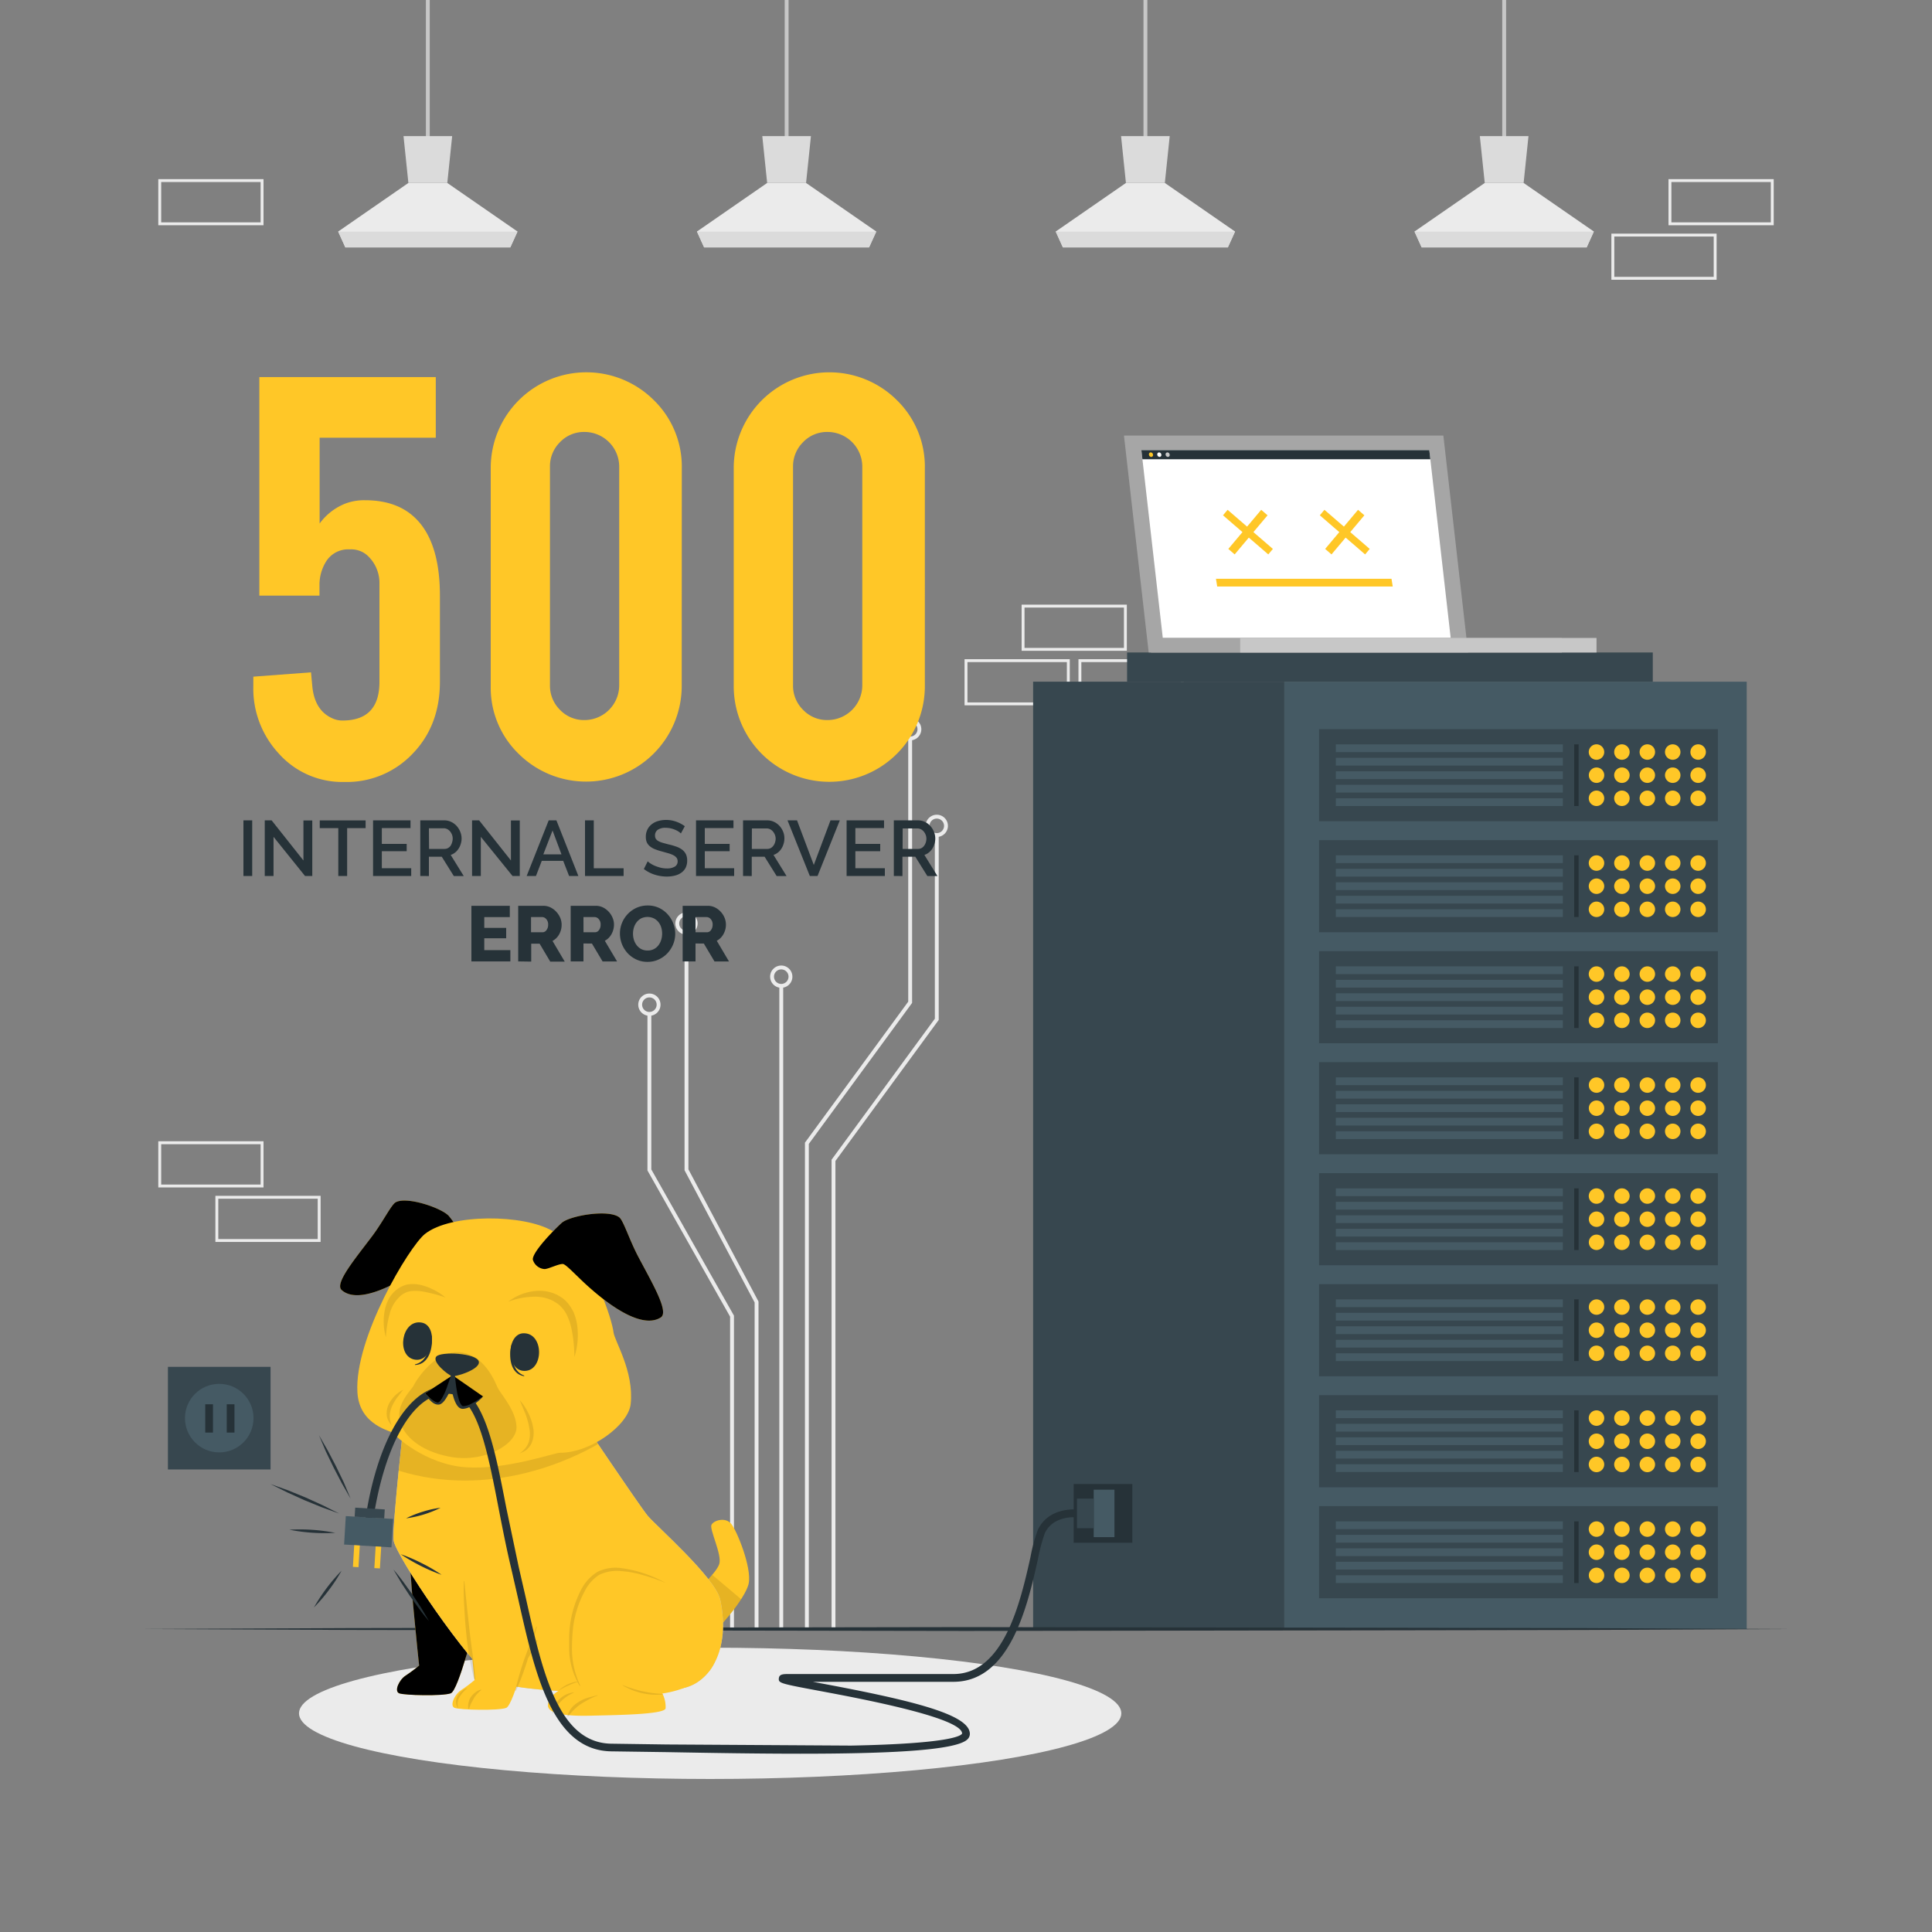<svg xmlns="http://www.w3.org/2000/svg" xmlns:xlink="http://www.w3.org/1999/xlink" viewBox="0 0 500 500" xmlns:v="https://vecta.io/nano"><rect x="0" y="0" width="500" height="500" fill="#808080" stroke="none"/><style><![CDATA[.B{fill:#ffc727}.C{fill:#37474f}.D{fill:#263238}.E{fill:#455a64}.F{opacity:.1}.G{stroke-miterlimit:10}.H{fill:#ebebeb}.I{stroke:#c7c7c7}.J{fill:#dbdbdb}.K{fill:#c7c7c7}]]></style><g fill="none" class="G"><g stroke="#ebebeb"><path d="M443.88 72.03H417.4V60.84h26.48zm14.78-14.11h-26.48V46.73h26.48zM276.48 182.16H250v-11.19h26.48zm14.77-14.11h-26.48v-11.19h26.48zm14.71 14.11h-26.48v-11.19h26.48zM67.82 57.92H41.34V46.73h26.48zM82.6 321.04H56.12v-11.19H82.6zm-14.78-14.11H41.34v-11.19h26.48zm376.06 14.11H417.4v-11.19h26.48z" stroke-width=".75"/><path d="M208.82 421.54V295.88l26.73-36.49v-68.33"/><path d="M233.18 188.73a2.38 2.38 0 1 0 2.37-2.38 2.37 2.37 0 0 0-2.37 2.38zm-17.47 232.81V300.29l26.73-36.49v-47.74"/><path d="M240.06 213.72a2.38 2.38 0 1 0 2.38-2.37 2.38 2.38 0 0 0-2.38 2.37zm-37.87 207.82V255.13"/><path d="M199.81 252.75a2.38 2.38 0 1 0 2.38-2.37 2.38 2.38 0 0 0-2.38 2.37zm-4.01 168.79v-84.58l-18.14-34.22v-61.37"/><path d="M175.28 239a2.38 2.38 0 1 0 2.38-2.38 2.37 2.37 0 0 0-2.38 2.38zm14.17 182.54v-80.92l-21.39-37.84v-40.41"/><path d="M165.68 260a2.38 2.38 0 1 0 2.38-2.37 2.39 2.39 0 0 0-2.38 2.37z"/></g><path d="M110.72 37.56V0" class="I"/></g><path d="M133.93 59.92l-1.87 4.11H89.38l-1.86-4.11 18.17-12.57h10.07l18.17 12.57z" class="H"/><path d="M117.02 35.23l-1.26 12.12h-10.07l-1.26-12.12h12.59zm16.91 24.7l-1.87 4.1H89.38l-1.86-4.1h46.41z" class="J"/><path d="M203.58 37.56V0" fill="none" class="G I"/><path d="M226.78 59.92l-1.87 4.11h-42.68l-1.86-4.11 18.17-12.57h10.07l18.17 12.57z" class="H"/><path d="M209.87 35.23l-1.26 12.12h-10.07l-1.26-12.12h12.59zm16.91 24.7l-1.87 4.1h-42.68l-1.86-4.1h46.41z" class="J"/><path d="M296.43 37.56V0" fill="none" class="G I"/><path d="M319.63 59.92l-1.86 4.11h-42.69l-1.86-4.11 18.17-12.57h10.07l18.17 12.57z" class="H"/><path d="M302.72 35.23l-1.26 12.12h-10.07l-1.26-12.12h12.59zm16.91 24.7l-1.87 4.1h-42.68l-1.86-4.1h46.41z" class="J"/><path d="M389.28 37.56V0" fill="none" class="G I"/><path d="M412.49 59.92l-1.87 4.11h-42.69l-1.86-4.11 18.18-12.57h10.06l18.18 12.57z" class="H"/><path d="M395.57 35.23l-1.26 12.12h-10.06l-1.27-12.12h12.59zm16.91 24.7l-1.86 4.1h-42.69l-1.86-4.1h46.41z" class="J"/><ellipse cx="183.79" cy="443.41" rx="106.41" ry="16.99" class="H"/><path d="M267.37 176.42h65.02v245.17h-65.02z" class="C"/><path d="M332.39 176.42h119.66v245.17H332.39z" class="E"/><use xlink:href="#B" class="C"/><g class="E"><use xlink:href="#C"/><use xlink:href="#C" y="3.49"/><use xlink:href="#C" y="6.98"/><use xlink:href="#C" y="10.46"/><use xlink:href="#C" y="13.95"/></g><g class="B"><use xlink:href="#D"/><use xlink:href="#D" x="6.58"/><use xlink:href="#D" x="13.16"/><use xlink:href="#D" x="19.73"/><use xlink:href="#D" x="26.31"/><use xlink:href="#D" y="5.98"/><use xlink:href="#D" x="6.58" y="5.98"/><use xlink:href="#D" x="13.16" y="5.98"/><use xlink:href="#D" x="19.73" y="5.98"/><use xlink:href="#D" x="26.31" y="5.98"/><circle cx="413.18" cy="407.7" r="2"/><use xlink:href="#D" x="6.58" y="11.97"/><circle cx="426.33" cy="407.7" r="2"/><use xlink:href="#D" x="19.73" y="11.97"/><use xlink:href="#D" x="26.31" y="11.97"/></g><path d="M407.4 393.73h1.15v15.96h-1.15z" class="D"/><use xlink:href="#B" y="-28.72" class="C"/><g class="E"><use xlink:href="#C" y="-28.73"/><use xlink:href="#C" y="-25.24"/><use xlink:href="#C" y="-21.75"/><use xlink:href="#C" y="-18.26"/><use xlink:href="#C" y="-14.78"/></g><g class="B"><use xlink:href="#D" y="-28.73"/><use xlink:href="#D" x="6.58" y="-28.73"/><use xlink:href="#D" x="13.16" y="-28.73"/><use xlink:href="#D" x="19.73" y="-28.73"/><use xlink:href="#D" x="26.31" y="-28.73"/><use xlink:href="#D" y="-22.73"/><use xlink:href="#D" x="6.58" y="-22.73"/><use xlink:href="#D" x="13.16" y="-22.73"/><use xlink:href="#D" x="19.73" y="-22.73"/><use xlink:href="#D" x="26.31" y="-22.73"/><use xlink:href="#D" y="-16.73"/><use xlink:href="#D" x="6.58" y="-16.73"/><use xlink:href="#D" x="13.16" y="-16.73"/><use xlink:href="#D" x="19.73" y="-16.73"/><use xlink:href="#D" x="26.31" y="-16.73"/></g><path d="M407.4 365h1.15v15.96h-1.15z" class="D"/><use xlink:href="#B" y="-57.45" class="C"/><g class="E"><use xlink:href="#C" y="-57.45"/><use xlink:href="#C" y="-53.97"/><use xlink:href="#C" y="-50.48"/><use xlink:href="#C" y="-46.99"/><use xlink:href="#C" y="-43.5"/></g><g class="B"><circle cx="413.18" cy="338.27" r="2"/><use xlink:href="#D" x="6.58" y="-57.46"/><circle cx="426.33" cy="338.27" r="2"/><use xlink:href="#D" x="19.73" y="-57.46"/><use xlink:href="#D" x="26.31" y="-57.46"/><use xlink:href="#D" y="-51.47"/><use xlink:href="#D" x="6.58" y="-51.47"/><use xlink:href="#D" x="13.16" y="-51.47"/><use xlink:href="#D" x="19.73" y="-51.47"/><use xlink:href="#D" x="26.31" y="-51.47"/><use xlink:href="#D" y="-45.49"/><use xlink:href="#D" x="6.58" y="-45.49"/><use xlink:href="#D" x="13.16" y="-45.49"/><use xlink:href="#D" x="19.73" y="-45.49"/><use xlink:href="#D" x="26.31" y="-45.49"/></g><path d="M407.4 336.28h1.15v15.96h-1.15z" class="D"/><use xlink:href="#B" y="-86.18" class="C"/><g class="E"><use xlink:href="#C" y="-86.18"/><use xlink:href="#C" y="-82.7"/><use xlink:href="#C" y="-79.21"/><use xlink:href="#C" y="-75.72"/><use xlink:href="#C" y="-72.23"/></g><g class="B"><use xlink:href="#D" y="-86.19"/><use xlink:href="#D" x="6.58" y="-86.19"/><use xlink:href="#D" x="13.16" y="-86.19"/><use xlink:href="#D" x="19.73" y="-86.19"/><use xlink:href="#D" x="26.31" y="-86.19"/><circle cx="413.18" cy="315.53" r="2"/><use xlink:href="#D" x="6.58" y="-80.2"/><circle cx="426.33" cy="315.53" r="2"/><use xlink:href="#D" x="19.73" y="-80.2"/><use xlink:href="#D" x="26.31" y="-80.2"/><circle cx="413.18" cy="321.51" r="2"/><use xlink:href="#D" x="6.58" y="-74.22"/><circle cx="426.33" cy="321.51" r="2"/><use xlink:href="#D" x="19.73" y="-74.22"/><use xlink:href="#D" x="26.31" y="-74.22"/></g><path d="M407.4 307.55h1.15v15.96h-1.15z" class="D"/><use xlink:href="#B" y="-114.91" class="C"/><g class="E"><use xlink:href="#C" y="-114.91"/><use xlink:href="#C" y="-111.42"/><use xlink:href="#C" y="-107.94"/><use xlink:href="#C" y="-104.45"/><use xlink:href="#C" y="-100.96"/></g><g class="B"><circle cx="413.18" cy="280.82" r="2"/><use xlink:href="#D" x="6.58" y="-114.91"/><circle cx="426.33" cy="280.82" r="2"/><use xlink:href="#D" x="19.73" y="-114.91"/><use xlink:href="#D" x="26.31" y="-114.91"/><circle cx="413.18" cy="286.8" r="2"/><use xlink:href="#D" x="6.58" y="-108.93"/><circle cx="426.33" cy="286.8" r="2"/><use xlink:href="#D" x="19.73" y="-108.93"/><use xlink:href="#D" x="26.31" y="-108.93"/><use xlink:href="#D" y="-102.94"/><use xlink:href="#D" x="6.58" y="-102.94"/><use xlink:href="#D" x="13.16" y="-102.94"/><use xlink:href="#D" x="19.73" y="-102.94"/><use xlink:href="#D" x="26.31" y="-102.94"/></g><path d="M407.4 278.82h1.15v15.96h-1.15z" class="D"/><use xlink:href="#B" y="-143.64" class="C"/><g class="E"><use xlink:href="#C" y="-143.64"/><use xlink:href="#C" y="-140.15"/><use xlink:href="#C" y="-136.66"/><use xlink:href="#C" y="-133.18"/><use xlink:href="#C" y="-129.69"/></g><g class="B"><use xlink:href="#D" y="-143.64"/><use xlink:href="#D" x="6.58" y="-143.64"/><use xlink:href="#D" x="13.16" y="-143.64"/><use xlink:href="#D" x="19.73" y="-143.64"/><use xlink:href="#D" x="26.31" y="-143.64"/><use xlink:href="#D" y="-137.66"/><use xlink:href="#D" x="6.58" y="-137.66"/><use xlink:href="#D" x="13.16" y="-137.66"/><use xlink:href="#D" x="19.73" y="-137.66"/><use xlink:href="#D" x="26.31" y="-137.66"/><use xlink:href="#D" y="-131.67"/><use xlink:href="#D" x="6.58" y="-131.67"/><use xlink:href="#D" x="13.16" y="-131.67"/><use xlink:href="#D" x="19.73" y="-131.67"/><use xlink:href="#D" x="26.31" y="-131.67"/></g><path d="M407.4 250.09h1.15v15.96h-1.15z" class="D"/><use xlink:href="#B" y="-172.36" class="C"/><g class="E"><use xlink:href="#C" y="-172.37"/><use xlink:href="#C" y="-168.88"/><use xlink:href="#C" y="-165.39"/><use xlink:href="#C" y="-161.9"/><use xlink:href="#C" y="-158.42"/></g><g class="B"><use xlink:href="#D" y="-172.37"/><use xlink:href="#D" x="6.58" y="-172.37"/><use xlink:href="#D" x="13.16" y="-172.37"/><use xlink:href="#D" x="19.73" y="-172.37"/><use xlink:href="#D" x="26.31" y="-172.37"/><use xlink:href="#D" y="-166.38"/><use xlink:href="#D" x="6.58" y="-166.38"/><use xlink:href="#D" x="13.16" y="-166.38"/><use xlink:href="#D" x="19.73" y="-166.38"/><use xlink:href="#D" x="26.31" y="-166.38"/><use xlink:href="#D" y="-160.4"/><use xlink:href="#D" x="6.58" y="-160.4"/><use xlink:href="#D" x="13.16" y="-160.4"/><use xlink:href="#D" x="19.73" y="-160.4"/><use xlink:href="#D" x="26.31" y="-160.4"/></g><path d="M407.4 221.36h1.15v15.96h-1.15z" class="D"/><use xlink:href="#B" y="-201.09" class="C"/><g class="E"><use xlink:href="#C" y="-201.09"/><use xlink:href="#C" y="-197.61"/><use xlink:href="#C" y="-194.12"/><use xlink:href="#C" y="-190.63"/><use xlink:href="#C" y="-187.14"/></g><g class="B"><use xlink:href="#D" y="-201.1"/><use xlink:href="#D" x="6.58" y="-201.1"/><use xlink:href="#D" x="13.16" y="-201.1"/><use xlink:href="#D" x="19.73" y="-201.1"/><use xlink:href="#D" x="26.31" y="-201.1"/><circle cx="413.18" cy="200.62" r="2"/><use xlink:href="#D" x="6.58" y="-195.11"/><circle cx="426.33" cy="200.62" r="2"/><use xlink:href="#D" x="19.73" y="-195.11"/><use xlink:href="#D" x="26.31" y="-195.11"/><use xlink:href="#D" y="-189.13"/><use xlink:href="#D" x="6.58" y="-189.13"/><use xlink:href="#D" x="13.16" y="-189.13"/><use xlink:href="#D" x="19.73" y="-189.13"/><use xlink:href="#D" x="26.31" y="-189.13"/></g><path d="M407.4 192.64h1.15v15.96h-1.15z" class="D"/><path d="M291.69 168.86h136.05v7.56H291.69z" class="C"/><path d="M277.86 384.07h15.19v15.19h-15.19zM63 226.7v-14.39h2.27v14.39zm7.79-10.13v10.13h-2.27v-14.39h1.78l8.23 10.38v-10.36h2.29v14.37h-1.88zm23.83-2.25h-4.78v12.38h-2.29v-12.38h-4.8v-2h11.87zm11.8 10.38v2h-9.87v-14.39h9.69v2h-7.42v4.09h6.43v1.89h-6.43v4.4zm2.35 2v-14.39H115a4 4 0 0 1 1.79.41 4.51 4.51 0 0 1 1.41 1.06 5 5 0 0 1 .92 1.5 4.66 4.66 0 0 1 .34 1.72 4.59 4.59 0 0 1-.21 1.39 4.52 4.52 0 0 1-.57 1.24 3.79 3.79 0 0 1-.89 1 3.47 3.47 0 0 1-1.15.62l3.38 5.47h-2.57l-3.12-5H111v5zm2.27-7h4a1.87 1.87 0 0 0 .88-.21 2.12 2.12 0 0 0 .68-.59 3 3 0 0 0 .4-.9 3.17 3.17 0 0 0 .16-1 2.78 2.78 0 0 0-.19-1 3.23 3.23 0 0 0-.5-.85 2.53 2.53 0 0 0-.73-.58 1.92 1.92 0 0 0-.87-.21H111zm13.4-3.13v10.13h-2.27v-14.39H124l8.23 10.38v-10.36h2.29v14.37h-1.88zm17.56-4.26h2l5.68 14.39h-2.4l-1.52-3.91h-5.55l-1.5 3.91h-2.41zm3.31 8.8l-2.31-6.18-2.39 6.18zm6.09 5.59v-14.39h2.27v12.39h7.72v2zm24.81-11a3.18 3.18 0 0 0-.59-.48 5 5 0 0 0-.9-.47 6.63 6.63 0 0 0-1.14-.37 5.86 5.86 0 0 0-1.26-.14 3.39 3.39 0 0 0-2.12.53 1.74 1.74 0 0 0-.68 1.46 1.61 1.61 0 0 0 .21.86 1.89 1.89 0 0 0 .66.58 5.21 5.21 0 0 0 1.12.45q.66.19 1.56.42a17.39 17.39 0 0 1 2 .58 5.64 5.64 0 0 1 1.49.79 3.39 3.39 0 0 1 .95 1.15 3.73 3.73 0 0 1 .33 1.65 4.12 4.12 0 0 1-.41 1.89 3.6 3.6 0 0 1-1.14 1.28 4.77 4.77 0 0 1-1.67.73 8.41 8.41 0 0 1-2.05.24 10.25 10.25 0 0 1-3.17-.5 9.05 9.05 0 0 1-2.77-1.45l1-2a3.79 3.79 0 0 0 .76.59 6.5 6.5 0 0 0 1.15.6 10.9 10.9 0 0 0 1.43.47 6.49 6.49 0 0 0 1.6.19 3.87 3.87 0 0 0 2.07-.47 1.52 1.52 0 0 0 .73-1.38 1.45 1.45 0 0 0-.28-.91 2.44 2.44 0 0 0-.78-.64 7 7 0 0 0-1.23-.49l-1.66-.47a16.84 16.84 0 0 1-1.88-.6 4.69 4.69 0 0 1-1.33-.76 3 3 0 0 1-.8-1 3.51 3.51 0 0 1-.27-1.45 4.15 4.15 0 0 1 .4-1.87 3.94 3.94 0 0 1 1.11-1.38 4.77 4.77 0 0 1 1.65-.84 7.24 7.24 0 0 1 2.07-.29 7.56 7.56 0 0 1 2.69.47 8.74 8.74 0 0 1 2.17 1.15zm13.79 9v2h-9.87v-14.39h9.69v2h-7.42v4.09h6.43v1.89h-6.43v4.4zm2.3 2v-14.39h6.27a4 4 0 0 1 1.79.41 4.51 4.51 0 0 1 1.41 1.06 5 5 0 0 1 .92 1.5A4.47 4.47 0 0 1 203 217a4.59 4.59 0 0 1-.21 1.39 4.8 4.8 0 0 1-.56 1.24 3.83 3.83 0 0 1-.9 1 3.47 3.47 0 0 1-1.15.62l3.38 5.47H201l-3.12-5h-3.33v5zm2.27-7h4a1.84 1.84 0 0 0 .88-.21 2.12 2.12 0 0 0 .68-.59 2.8 2.8 0 0 0 .44-.86 3.18 3.18 0 0 0 .17-1 2.79 2.79 0 0 0-.2-1 3 3 0 0 0-.5-.85 2.53 2.53 0 0 0-.73-.58 1.91 1.91 0 0 0-.86-.21h-3.86zm11.7-7.39l4.34 11.54 4.32-11.54h2.41l-5.76 14.39h-2l-5.77-14.39zM229 224.7v2h-9.9v-14.39h9.69v2h-7.42v4.09h6.43v1.89h-6.43v4.4zm2.32 2v-14.39h6.27a4 4 0 0 1 1.79.41 4.51 4.51 0 0 1 1.41 1.06 5 5 0 0 1 .92 1.5 4.66 4.66 0 0 1 .34 1.72 4.59 4.59 0 0 1-.21 1.39 4.8 4.8 0 0 1-.56 1.24 4 4 0 0 1-.9 1 3.47 3.47 0 0 1-1.15.62l3.38 5.47H240l-3.12-5h-3.33v5zm2.27-7h4a1.87 1.87 0 0 0 .88-.21 2.12 2.12 0 0 0 .68-.59 3 3 0 0 0 .44-.86 3.17 3.17 0 0 0 .16-1 2.78 2.78 0 0 0-.19-1 3.23 3.23 0 0 0-.5-.85 2.53 2.53 0 0 0-.73-.58 1.92 1.92 0 0 0-.87-.21h-3.85zm-101.51 26.19v2.92H122v-14.39h9.94v2.92h-6.61v2.79H131v2.7h-5.67v3.06zm2.03 2.92v-14.39h6.48a4.25 4.25 0 0 1 1.88.42A5.17 5.17 0 0 1 144 236a5.48 5.48 0 0 1 1 1.56 4.57 4.57 0 0 1 .35 1.76 5 5 0 0 1-.16 1.29 5.1 5.1 0 0 1-.46 1.16 4.57 4.57 0 0 1-.74 1 4.27 4.27 0 0 1-1 .74l3.16 5.35h-3.75l-2.75-4.64h-2.17v4.64zm3.32-7.54h3a1.25 1.25 0 0 0 1-.56 2.25 2.25 0 0 0 .43-1.43 2 2 0 0 0-.49-1.42 1.4 1.4 0 0 0-1-.52h-2.94zm10.26 7.54v-14.39h6.48a4.25 4.25 0 0 1 1.88.42 5.17 5.17 0 0 1 1.49 1.12 5.27 5.27 0 0 1 1 1.56 4.58 4.58 0 0 1 .36 1.76 5 5 0 0 1-.17 1.29 5.1 5.1 0 0 1-.46 1.16 4.57 4.57 0 0 1-.74 1 4.27 4.27 0 0 1-1 .74l3.17 5.35h-3.75l-2.76-4.64H151v4.64zm3.32-7.54h3a1.25 1.25 0 0 0 1-.56 2.25 2.25 0 0 0 .43-1.43 2 2 0 0 0-.49-1.42 1.4 1.4 0 0 0-1.05-.52H151zm16.56 7.66a6.68 6.68 0 0 1-2.92-.63 7.21 7.21 0 0 1-2.25-1.65 7.61 7.61 0 0 1-1.45-2.34 7.46 7.46 0 0 1-.51-2.72 7.13 7.13 0 0 1 .53-2.73 7.31 7.31 0 0 1 3.78-3.93 7 7 0 0 1 2.88-.59 6.82 6.82 0 0 1 2.92.62 7.11 7.11 0 0 1 2.25 1.67 7.55 7.55 0 0 1 1.44 2.35 7.36 7.36 0 0 1 .51 2.67 7.16 7.16 0 0 1-.54 2.74 7.5 7.5 0 0 1-1.49 2.32 7.26 7.26 0 0 1-2.27 1.61 6.73 6.73 0 0 1-2.88.61zm-3.75-7.3a5.53 5.53 0 0 0 .24 1.62 4.53 4.53 0 0 0 .72 1.38 3.66 3.66 0 0 0 1.19 1 3.51 3.51 0 0 0 1.62.36 3.4 3.4 0 0 0 2.84-1.39 4.49 4.49 0 0 0 .7-1.4 5.71 5.71 0 0 0 .23-1.59 5.46 5.46 0 0 0-.24-1.61 4.15 4.15 0 0 0-.73-1.38 3.68 3.68 0 0 0-1.19-.95 3.87 3.87 0 0 0-3.26 0 3.75 3.75 0 0 0-1.18 1 4.46 4.46 0 0 0-.71 1.39 5.71 5.71 0 0 0-.23 1.57zm12.85 7.18v-14.39h6.49a4.2 4.2 0 0 1 1.87.42 5 5 0 0 1 1.49 1.12 5.3 5.3 0 0 1 1 1.56 4.76 4.76 0 0 1 .35 1.76 5 5 0 0 1-.16 1.29 5.13 5.13 0 0 1-.47 1.16 4.27 4.27 0 0 1-.74 1 4.43 4.43 0 0 1-1 .74l3.16 5.35h-3.75l-2.76-4.64H180v4.64zm3.33-7.54h3a1.25 1.25 0 0 0 1-.56 2.32 2.32 0 0 0 .43-1.43 2.06 2.06 0 0 0-.49-1.42 1.44 1.44 0 0 0-1.05-.52H180z" class="D"/><path d="M82.72 113.28v22.21a15.05 15.05 0 0 1 6.54-5.12 13.72 13.72 0 0 1 5.22-.91q10.26 0 15.15 7.18 4.22 6.2 4.22 17.51v22.29q0 11.48-7.27 18.83a23.45 23.45 0 0 1-17.5 7.1 22 22 0 0 1-17-7.43 24.71 24.71 0 0 1-6.52-17.34v-2.48L80.49 174l.33 3.55q.59 6.19 5 8.26a6.21 6.21 0 0 0 2.81.66q9.57 0 9.57-10v-25.38a9.63 9.63 0 0 0-3.32-7.51 6.35 6.35 0 0 0-4.4-1.4 6.72 6.72 0 0 0-6.14 3.22 11.45 11.45 0 0 0-1.66 5.94v2.81H67.12V97.59h45.66v15.69zm93.71 64.32a24.76 24.76 0 0 1-42.23 17.46 23.78 23.78 0 0 1-7.2-17.46v-56.48a24.75 24.75 0 0 1 42.27-17.5 24 24 0 0 1 7.18 17.5zm-16.18-56.81a9 9 0 0 0-9-9 8.55 8.55 0 0 0-6.32 2.64 8.77 8.77 0 0 0-2.6 6.36v56.56a8.75 8.75 0 0 0 2.6 6.36 8.55 8.55 0 0 0 6.32 2.64 9 9 0 0 0 9-9zm79.1 56.81a24.73 24.73 0 0 1-49.46 0v-56.48a24.76 24.76 0 0 1 42.28-17.5 24 24 0 0 1 7.18 17.5zm-16.19-56.81a9 9 0 0 0-9-9 8.53 8.53 0 0 0-6.32 2.64 8.73 8.73 0 0 0-2.6 6.36v56.56a8.71 8.71 0 0 0 2.6 6.36 8.53 8.53 0 0 0 6.32 2.64 9 9 0 0 0 9-9z" class="B"/><path d="M43.46 353.74h26.56v26.56H43.46z" class="C"/><circle cx="56.74" cy="367.01" r="8.87" class="E"/><path d="M53.12 363.43h2v7.32h-2zm5.56 0h2v7.32h-2zm-21.83 58.16l53.29-.24 53.29-.09 106.57-.17 106.57.17 53.29.09 53.29.24-53.29.25-53.29.09-106.57.16-106.57-.17-53.29-.09-53.29-.24z" class="D"/><use xlink:href="#E" class="B"/><use xlink:href="#E" class="F"/><path d="M107.4 437.06a3.9 3.9 0 0 1 .65-1.49 5.6 5.6 0 0 1 1.13-1.15 3.68 3.68 0 0 1 1.42-.69.07.07 0 0 1 .07.12l-.55.47-.52.53a6.07 6.07 0 0 0-.85 1.16l-.7 1.27c-.22.44-.33.91-.5 1.37a.1.1 0 0 1-.2 0 3.67 3.67 0 0 1 .05-1.59zm-2.89-1.58a5 5 0 0 1 2.41-2.11c.07 0 .14.05.08.1a8.13 8.13 0 0 0-1.92 2.17 3.66 3.66 0 0 0-.38 2.85s0 .06-.07 0a2.92 2.92 0 0 1-.12-3.01zm2.43-19.48l13.59 12.86 3.51-11.88c1.2-3.12 5-18.31 4-20.43-2.61-5.69-21.48 1.62-22 4.63-.21 1.39.29 8.09.9 14.82z" class="F"/><path d="M179.41 411.72c.55.52 5.9-4.54 6.72-6.91s-2.6-9.06-2-10.2 3.55-2.05 5.06-.3 5.38 11.34 4.58 15.44-9.03 13.25-9.9 13.25-4.46-11.28-4.46-11.28z" class="B"/><path d="M179.41 411.72s3.61 11.2 4.46 11.25c.63 0 5.21-4.86 7.95-9.09l-7.49-6.31c-1.89 2.23-4.54 4.51-4.92 4.15z" class="F"/><path d="M149.19 365.46h-44.4s-3.3 29.24-2.94 33.11 19.87 32.54 25.92 36.24 40.83 3.88 49.29 2c6.58-1.45 12.07-9.85 9.34-22.78-1.19-5.66-16.61-19.14-18.76-21.72s-18.45-26.85-18.45-26.85z" class="K"/><path d="M101.85 398.57c.36 3.87 19.87 32.54 25.93 36.24s40.82 3.88 49.29 2c6.57-1.45 12.07-9.85 9.33-22.79-1.19-5.65-16.6-19.13-18.75-21.71-1.32-1.58-7.94-11.3-12.88-18.6l-5.58-8.27h-44.4l-1.61 15.15c-.78 7.81-1.51 16.05-1.33 17.98z" class="B"/><path d="M103.18 380.61c23.86 7.36 45.08-3.11 51.59-6.88l-5.58-8.27h-44.4l-1.61 15.15z" class="F"/><path d="M177.91 412.64s-12.22-7.67-20.79-6.29-11.6 19-7.49 28.89c0 0-7.82 2.32-7.82 6.1 0 2.15 4.47 2.84 10.91 2.68s19.26-.28 19.54-1.9a7.68 7.68 0 0 0-.84-3.85s11.57-1.3 13.84-9-5.42-15.34-7.35-16.63z" class="B"/><path d="M161.22 436.11a31.06 31.06 0 0 0 10.29 2.28c.07 0 .09.12 0 .13a16.82 16.82 0 0 1-10.33-2.33c-.04-.02-.01-.11.04-.08zm-14.38 7.96a6 6 0 0 1 2.66-3.44 9.23 9.23 0 0 1 2.26-1.14c.92-.31 1.86-.48 2.79-.77.07 0 .13.09 0 .12a15 15 0 0 0-2.3 1.06 22.45 22.45 0 0 0-2.17 1.28 13.51 13.51 0 0 0-3 3c-.03.13-.28.06-.24-.11zm1.58-6.07a.06.06 0 0 1 0 .12 9.84 9.84 0 0 0-5.26 5.22c0 .1-.22.1-.2 0a6.27 6.27 0 0 1 5.46-5.34zm-3.81-.55v.05a25.61 25.61 0 0 1 4.81-2.21c.2.35.41.7.64 1 0 .07.15 0 .11-.06a22.3 22.3 0 0 1-2.14-9.88 48.93 48.93 0 0 1 .32-5.41 0 0 0 0 1 0 0 26.51 26.51 0 0 1 2.9-9 10.84 10.84 0 0 1 3.77-4.34 10.46 10.46 0 0 1 5.65-1 26 26 0 0 1 5.9 1.09 45.74 45.74 0 0 1 5.72 2 31.69 31.69 0 0 0-11.56-3.87 10.58 10.58 0 0 0-6.16 1 11.77 11.77 0 0 0-4.2 4.64 27.93 27.93 0 0 0-3.07 11.88v1.42h0v1.88a18.69 18.69 0 0 0 2.11 8.53 9.08 9.08 0 0 0-4.8 2.28z" class="F"/><path d="M142.43 400.29c1 2.11-2.84 17.3-4 20.42S133 441.24 131 442s-11.93.54-13.33 0 0-3.51 1.61-4.55 3.53-2.63 3.53-2.63-2.88-26.89-2.35-29.9 19.37-10.33 21.97-4.63z" class="B"/><path d="M135.77 429.15l3-8.13c0-.11.21-.06.17.05l-1.89 6.68.28-.46a10.87 10.87 0 0 0 1.57-2.77.093.093 0 0 1 .18.05 6.42 6.42 0 0 1-.59 1.34l-.8 1.47-1.1 1.87v.13a78.59 78.59 0 0 1-3 8.13.13.13 0 0 1-.24-.07 85.77 85.77 0 0 1 2.42-8.29zm-15.72-19.95c0-.05.11-.07.12 0l.62 6.15.7 6.38c.47 4.23 1.18 8.45 1.52 12.69 0 .18-.31.2-.36 0A77.9 77.9 0 0 1 120.6 422c-.22-2.08-.35-4.16-.45-6.24a59.07 59.07 0 0 1-.1-6.56zm1.22 31.41a3.73 3.73 0 0 1 .64-1.49 5.4 5.4 0 0 1 1.14-1.15 3.55 3.55 0 0 1 1.42-.69.07.07 0 0 1 .06.12l-.55.47-.52.53a6.91 6.91 0 0 0-.85 1.16l-.69 1.27c-.21.44-.34.91-.51 1.37a.1.1 0 0 1-.19 0 3.52 3.52 0 0 1 .05-1.59zm-2.9-1.61a5 5 0 0 1 2.42-2.11c.06 0 .13.05.07.1a7.92 7.92 0 0 0-1.91 2.17 3.57 3.57 0 0 0-.38 2.85s0 .06-.07 0a2.92 2.92 0 0 1-.13-3.01z" class="F"/><use xlink:href="#F" class="B"/><use xlink:href="#F" class="F"/><g class="B"><path d="M143 318.59c10.73 6.42 15.49 23.48 15.78 26.21.24 2.22 5.35 10.1 4.44 18.57-.59 5.44-10.37 12.67-18.33 12.6-1.46 0-13.85 4.48-24.32 3.76s-18.39-8.15-18.7-8.78-8.87-1.85-9.37-10.6c-.85-14 13.4-37.76 17.47-41 6.75-5.35 25.69-5.12 33.03-.76z"/><use xlink:href="#G"/></g><use xlink:href="#G" class="F"/><path d="M118.3 349.93c6.58.06 9.58 7.11 10.37 8.94s4.86 6 5 10.43-8.23 9.3-17 7.75-13.4-6.49-13.35-10.95c0-3.59 3.42-6.7 3.8-7.64s5.19-8.59 11.18-8.53zm16.18 12.38a15.06 15.06 0 0 1 2.21 3.31 14 14 0 0 1 1.29 3.82 6.9 6.9 0 0 1-.43 4.1 4.83 4.83 0 0 1-1.28 1.65 5.75 5.75 0 0 1-1.79.92 5.67 5.67 0 0 0 2.35-2.87 7.45 7.45 0 0 0 .16-3.64 20.22 20.22 0 0 0-1-3.67l-1.51-3.62zm-30.15-2.63l-1.61 2.1a13 13 0 0 0-1.27 2.18 7 7 0 0 0-.58 2.36 7.36 7.36 0 0 0 .47 2.51 4.41 4.41 0 0 1-1.25-2.46 5.51 5.51 0 0 1 .45-2.81 8.3 8.3 0 0 1 3.79-3.88z" class="F"/><path d="M207.14 453.86c-10.77 0-22.66-.19-34.61-.41l-14.06-.2c-15.53 0-20-20-24.32-39.26l-1.83-8c-1.24-5.17-2.25-10.38-3.24-15.43-3-15.61-5.67-29.08-12.55-29.82-9.09-1-17.18 12.62-20.13 33.83l-2-.27c3.11-22.36 12.08-36.66 22.32-35.55 8.35.89 11.11 15 14.3 31.43l3.22 15.34 1.85 8.06c4.34 19.38 8.44 37.69 22.36 37.69l14.1.2 47.7.29c25.42-.5 28.43-2.5 28.74-3.11 0-4.16-26.84-9.16-36.94-11.05s-10.6-2-10.49-3.23 1.35-1.13 3.25-1.13h41.94c13.15 0 17.39-18.92 19.93-30.23a42.34 42.34 0 0 1 1.93-7.13c2.94-6.12 10.38-5.23 10.69-5.19l-.26 2c-.26 0-6.32-.74-8.63 4.07a44 44 0 0 0-1.78 6.7c-2.67 11.89-7.12 31.79-21.88 31.79h-36.4l2.09.39c24.42 4.56 38.56 8.17 38.56 13.1a1.94 1.94 0 0 1-.65 1.42c-2.97 2.89-20.64 3.7-43.21 3.7z" class="D"/><path d="M89.493 392.367l12.258.735-.441 7.357-12.258-.735z" class="E"/><path d="M91.928 390.177l7.646.458-.14 2.336-7.646-.458z" class="C"/><path d="M91.669 399.889l1.447.087-.336 5.61-1.447-.087zm5.551.321l1.437.086-.336 5.61-1.437-.086z" class="B"/><path d="M283.05 397.81v-12.28h5.37v12.28z" class="E"/><path d="M278.72 395.5v-7.66h4.34v7.66z" class="C"/><use xlink:href="#H" class="B"/><use xlink:href="#H" class="F"/><path d="M148.65 351.21a18.76 18.76 0 0 0 .8-7.54 13.36 13.36 0 0 0-.91-3.83 9.38 9.38 0 0 0-1-1.79 8.76 8.76 0 0 0-1.34-1.58 7.2 7.2 0 0 0-.81-.65c-.29-.2-.59-.36-.88-.54l-.45-.25-.47-.19a8.56 8.56 0 0 0-1-.36 10.59 10.59 0 0 0-4-.38 13.75 13.75 0 0 0-7.08 2.79 20 20 0 0 1 7.13-1.31 10.52 10.52 0 0 1 3.37.6c.27.08.52.23.78.33l.38.17.36.23.71.44a6 6 0 0 1 .63.52 8.14 8.14 0 0 1 1.94 2.69 14.77 14.77 0 0 1 1.09 3.33 35.93 35.93 0 0 1 .75 7.32zm-48.78-5.11a28.54 28.54 0 0 1 1-6.15 9.2 9.2 0 0 1 3-4.76 6.73 6.73 0 0 1 1.18-.69 4.66 4.66 0 0 1 1.27-.35 10.83 10.83 0 0 1 2.89.06 40.09 40.09 0 0 1 6.06 1.57 15.32 15.32 0 0 0-2.69-1.82l-1.48-.7a16.12 16.12 0 0 0-1.57-.54 9.22 9.22 0 0 0-3.42-.38 5.58 5.58 0 0 0-1.8.44 7.54 7.54 0 0 0-1.56.9 7.93 7.93 0 0 0-2.26 2.71 10.63 10.63 0 0 0-1 3.23 14.87 14.87 0 0 0 .38 6.48z" class="F"/><g class="D"><path d="M132.36 348.07c0-.11.26.15.25.28-.24 3 0 6.5 3 7.63.09 0 .07.19 0 .17-3.67-.63-4-5.26-3.25-8.08z"/><path d="M135.46 345.05c5.34-.14 5.33 9.61.38 9.74s-4.84-9.63-.38-9.74zm-23.73.65c0-.11-.27.12-.28.25-.18 3-1 6.43-4 7.14-.09 0-.1.17 0 .17 3.67-.12 4.64-4.66 4.28-7.56z"/><path d="M109.09 342.28c-5.26-.88-6.62 8.78-1.74 9.59s6.16-8.87 1.74-9.59zm7.82 13.84c1 .31 7.54-1.77 7-3.77-.55-2.16-9.81-2.67-11-1.27s3.01 4.72 4 5.04z"/><path d="M125.13 361.29a22.13 22.13 0 0 1-3.35 2.09 4.46 4.46 0 0 1-1.82.52c-.38.07-.7-.44-.92-.93a14.25 14.25 0 0 1-.83-3.19c-.2-1.09-.31-2.21-.43-3.3l-.31-3-.91 2.95-.94 2.73a20.82 20.82 0 0 1-1.18 2.64 3.85 3.85 0 0 1-.39.6 1.77 1.77 0 0 1-.46.48.83.83 0 0 1-.55.06 3.15 3.15 0 0 1-.72-.3 10.27 10.27 0 0 1-2.37-2.13 7.52 7.52 0 0 0 2 2.46 2.86 2.86 0 0 0 .87.46 2.71 2.71 0 0 0 .59.08 1.4 1.4 0 0 0 .64-.15 2.72 2.72 0 0 0 .74-.6 5.94 5.94 0 0 0 .5-.65 16.62 16.62 0 0 0 1.43-2.69c.4-.91.74-1.83 1-2.76l-1.23-.09a29.65 29.65 0 0 0 .46 3.37 16.5 16.5 0 0 0 .42 1.68 8.7 8.7 0 0 0 .67 1.67 3.5 3.5 0 0 0 .59.82 1.71 1.71 0 0 0 .53.37 1.31 1.31 0 0 0 .41.12 1.51 1.51 0 0 0 .37 0 4.89 4.89 0 0 0 2.16-.77 13.91 13.91 0 0 0 3.03-2.54zm-50.23 34.6a47.15 47.15 0 0 1 11.86.81 47.23 47.23 0 0 1-11.86-.81zm28.79 6.33a42.64 42.64 0 0 1 5.47 2.34 41.43 41.43 0 0 1 5.13 3 47.1 47.1 0 0 1-10.6-5.35zM81.25 416a46.89 46.89 0 0 1 7.14-9.5 41.37 41.37 0 0 1-3.27 5 41.53 41.53 0 0 1-3.87 4.5zM70 384.07l4.56 1.63 4.48 1.83 4.41 2 4.34 2.17-4.56-1.64-4.48-1.83-4.41-2-4.34-2.16zm35.13 8.86a26.48 26.48 0 0 1 4.34-1.72 25.63 25.63 0 0 1 4.55-1 28.44 28.44 0 0 1-8.89 2.73zm-14.38-5.06l-2.29-4-2.12-4.07-2-4.14-1.79-4.23 2.3 4 2.12 4.06 2 4.14 1.78 4.24zM111 419.5c-.89-1-1.72-2.09-2.53-3.16l-2.37-3.28-2.22-3.38-2.06-3.49c.89 1 1.72 2.09 2.53 3.16l2.37 3.28 2.22 3.38 2.06 3.49z"/></g><path d="M379.94 168.86h-82.66l-6.4-56.14h82.66l6.4 56.14z" fill="#a6a6a6"/><path d="M375.44 165.1h-74.51l-5.54-48.61h74.51l5.54 48.61z" fill="#fff"/><g class="B"><path d="M329.42 142.06l-1.19 1.42-11.72-10.12 1.19-1.42 11.72 10.12z"/><path d="M326.4 131.94l1.64 1.42-8.51 10.12-1.64-1.42 8.51-10.12zm28.08 10.12l-1.19 1.42-11.72-10.12 1.19-1.42 11.72 10.12z"/><path d="M351.46 131.94l1.64 1.42-8.51 10.12-1.64-1.42 8.51-10.12zm-36.45 19.85l-.32-2h45.43l.32 2h-45.43z"/></g><path d="M297.86 165.1H404.2v3.77H297.86z" fill="#a6a6a6"/><path d="M320.96 165.1h92.22v3.77h-92.22z" class="K"/><path d="M370.17 118.85l-.27-2.36h-74.51l.27 2.36h74.51z" class="D"/><use xlink:href="#I" class="K"/><path d="M299.5 117.67a.64.64 0 0 0 .6.58.49.49 0 0 0 .46-.58.64.64 0 0 0-.59-.59.5.5 0 0 0-.47.59z" fill="#fff"/><use xlink:href="#I" x="-4.31" class="B"/><defs ><path id="B" d="M341.37 389.79h103.21v23.84H341.37z"/><path id="C" d="M345.71 393.73h58.75v2.01h-58.75z"/><path id="D" d="M415.17 395.73a2 2 0 1 1-2-2 2 2 0 0 1 2 2z"/><path id="E" d="M128.08 396.52c1 2.12-2.84 17.31-4 20.43s-5.39 20.53-7.43 21.28-11.93.54-13.33 0 0-3.51 1.61-4.55 3.54-2.63 3.54-2.63-2.89-26.89-2.35-29.9 19.36-10.32 21.96-4.63z"/><path id="F" d="M121.78 324.81c.48-1.76-3.9-8-5.57-10.05s-10.86-5.22-13.8-3.61c-1.15.63-3.29 5.05-6.18 8.88-4.48 5.94-9.7 12.17-7.8 13.84 4.6 4.07 15.11-2.35 18.52-4.5s6.52-4.78 7.35-4.69c1.1.12 3.4 1.86 4.33 2a3.23 3.23 0 0 0 3.15-1.87z"/><path id="G" d="M137.9,326c-.2-1.9,5.37-7.61,7.45-9.5s12.14-3.61,14.92-1.45c1.09.85,2.58,5.78,4.94,10.24,3.65,6.91,8,14.24,5.8,15.66-5.46,3.46-15.3-4.94-18.48-7.75s-6-6-6.85-6.08c-1.16-.06-3.84,1.36-4.81,1.31A3.41,3.41,0,0,1,137.9,326Z"/><path id="H" d="M110,360.6s2.61,3,3.62,2.38,3.54-6.58,3.54-6.58.61,7.56,2.56,7.77,5.29-2.78,5.29-2.78l-7.89-5.47Z"/><path id="I" d="M301.66 117.67a.63.63 0 0 0 .59.58.48.48 0 0 0 .46-.58.63.63 0 0 0-.59-.59.49.49 0 0 0-.46.59z"/></defs></svg>